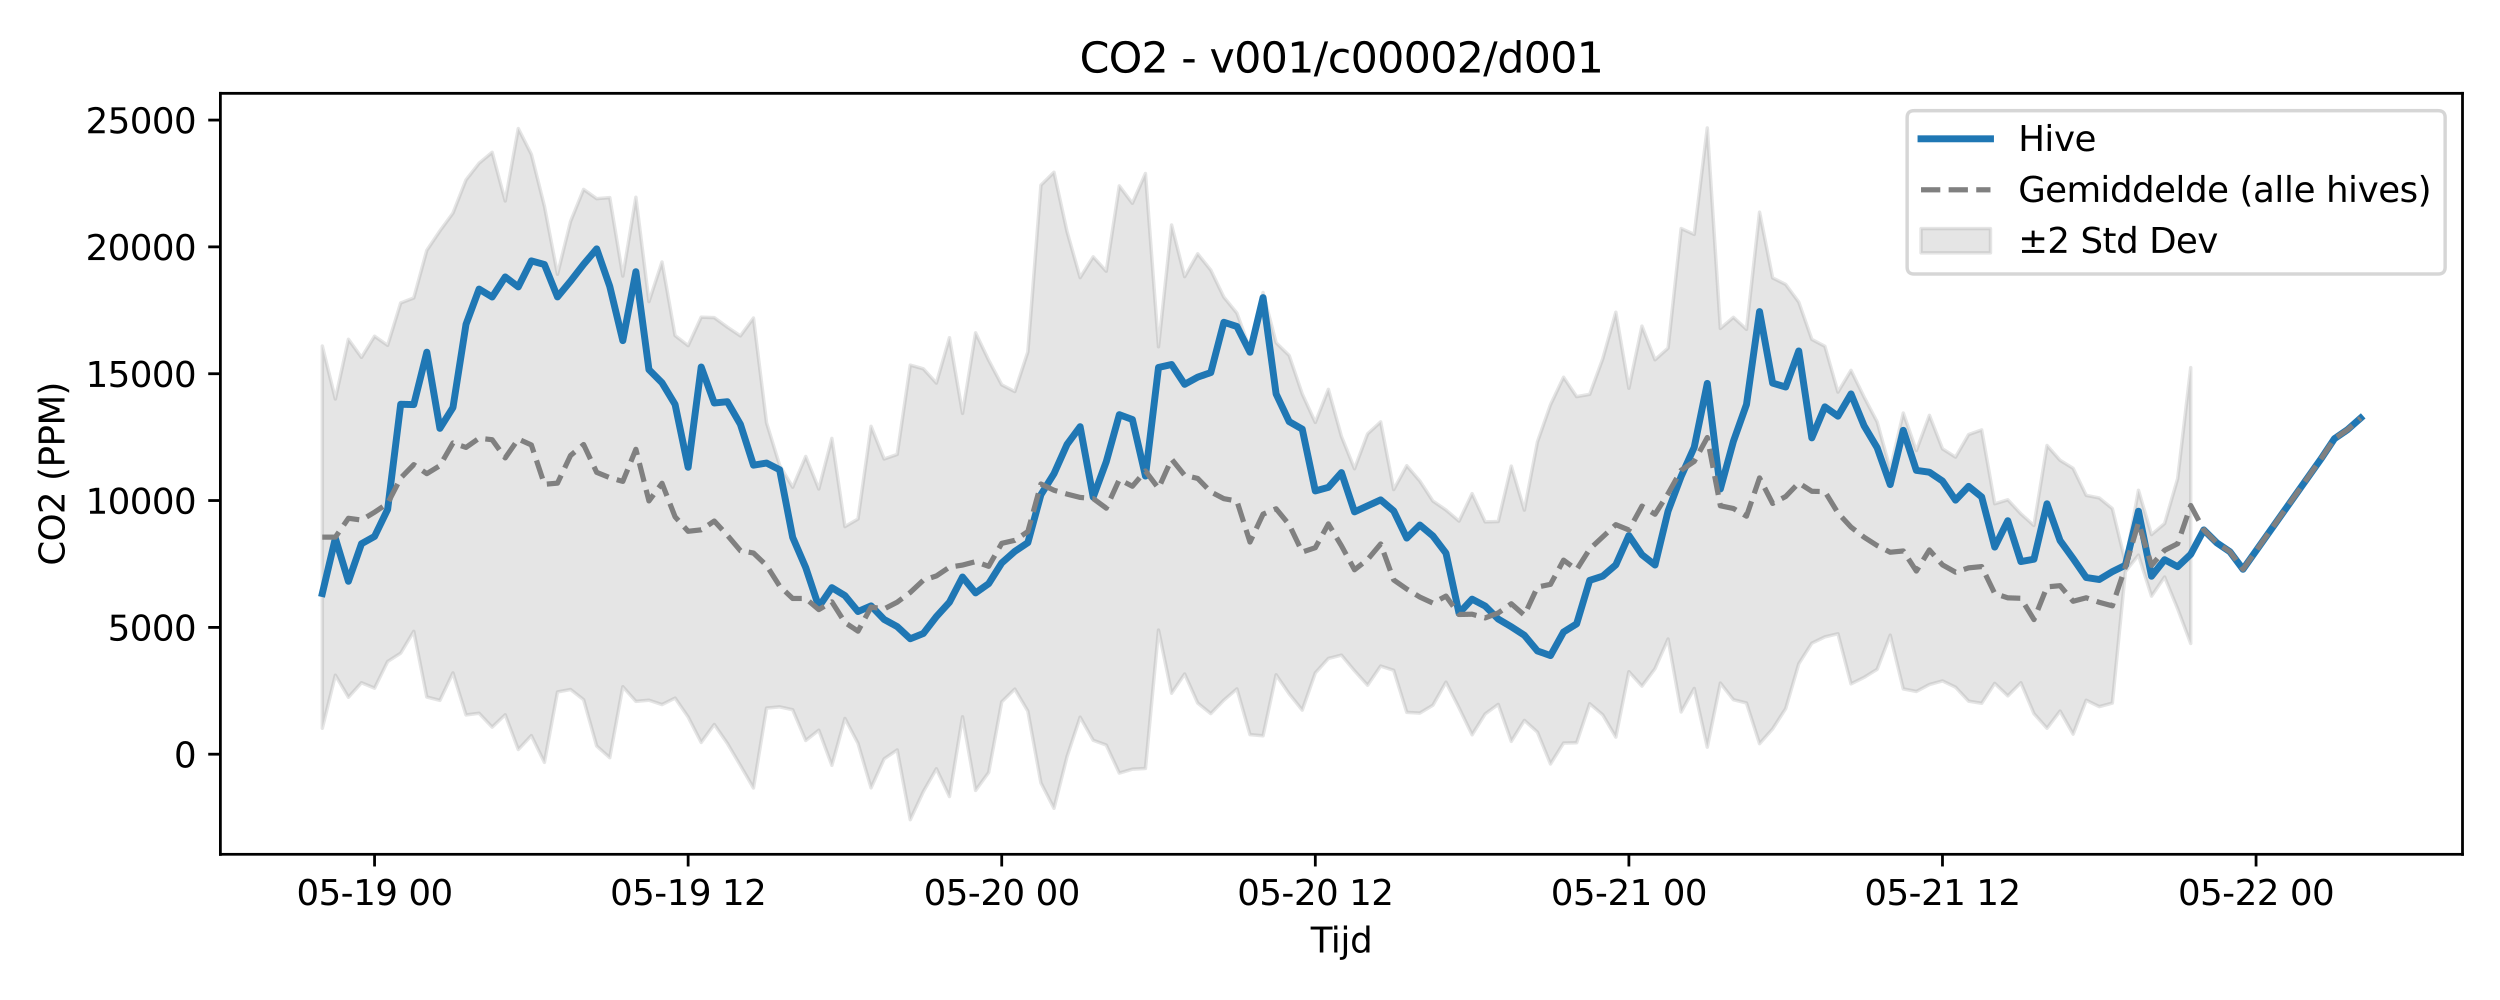 <?xml version="1.0" encoding="utf-8" standalone="no"?>
<!DOCTYPE svg PUBLIC "-//W3C//DTD SVG 1.1//EN"
  "http://www.w3.org/Graphics/SVG/1.1/DTD/svg11.dtd">
<svg xmlns:xlink="http://www.w3.org/1999/xlink" width="720pt" height="288pt" viewBox="0 0 720 288" xmlns="http://www.w3.org/2000/svg" version="1.1">
 <defs>
  <style type="text/css">*{stroke-linejoin: round; stroke-linecap: butt}</style>
 </defs>
 <g id="figure_1">
  <g id="patch_1">
   <path d="M 0 288 
L 720 288 
L 720 0 
L 0 0 
z
" style="fill: #ffffff"/>
  </g>
  <g id="axes_1">
   <g id="patch_2">
    <path d="M 63.47 246.04 
L 709.2 246.04 
L 709.2 26.88 
L 63.47 26.88 
z
" style="fill: #ffffff"/>
   </g>
   <g id="FillBetweenPolyCollection_1">
    <defs>
     <path id="mfbd93edb8c" d="M 92.821 -188.352 
L 92.821 -78.25 
L 96.584 -93.55 
L 100.347 -87.184 
L 104.11 -91.374 
L 107.873 -89.809 
L 111.636 -97.475 
L 115.399 -99.892 
L 119.162 -106.175 
L 122.925 -87.254 
L 126.688 -86.297 
L 130.451 -94.209 
L 134.214 -82.093 
L 137.977 -82.581 
L 141.74 -78.581 
L 145.503 -82.148 
L 149.266 -72.137 
L 153.029 -76.142 
L 156.792 -68.441 
L 160.555 -88.715 
L 164.318 -89.424 
L 168.081 -86.488 
L 171.844 -73.146 
L 175.607 -69.78 
L 179.37 -90.232 
L 183.133 -86 
L 186.896 -86.339 
L 190.659 -85.08 
L 194.422 -86.954 
L 198.185 -81.518 
L 201.948 -74.172 
L 205.711 -79.349 
L 209.474 -73.909 
L 213.237 -67.546 
L 217 -61.051 
L 220.763 -84.072 
L 224.526 -84.425 
L 228.289 -83.593 
L 232.052 -74.73 
L 235.815 -77.698 
L 239.578 -67.581 
L 243.341 -81.087 
L 247.104 -73.909 
L 250.867 -61.094 
L 254.63 -69.449 
L 258.393 -72.015 
L 262.156 -51.922 
L 265.919 -60.007 
L 269.682 -66.601 
L 273.445 -58.593 
L 277.208 -81.572 
L 280.971 -60.356 
L 284.734 -65.531 
L 288.497 -85.868 
L 292.26 -89.541 
L 296.023 -83.178 
L 299.786 -62.541 
L 303.549 -55.208 
L 307.312 -70.129 
L 311.075 -81.447 
L 314.838 -74.806 
L 318.601 -73.417 
L 322.364 -65.348 
L 326.127 -66.472 
L 329.89 -66.68 
L 333.653 -106.562 
L 337.416 -88.341 
L 341.179 -93.891 
L 344.942 -85.511 
L 348.705 -82.473 
L 352.468 -86.34 
L 356.231 -89.598 
L 359.994 -76.428 
L 363.757 -76.089 
L 367.52 -93.656 
L 371.283 -88.179 
L 375.046 -83.486 
L 378.809 -94.196 
L 382.572 -98.364 
L 386.335 -99.318 
L 390.098 -94.811 
L 393.861 -90.655 
L 397.624 -96.177 
L 401.387 -94.948 
L 405.15 -82.833 
L 408.913 -82.635 
L 412.676 -84.902 
L 416.439 -91.534 
L 420.202 -84.144 
L 423.965 -76.373 
L 427.728 -82.382 
L 431.491 -85.145 
L 435.254 -74.478 
L 439.017 -80.532 
L 442.78 -77.148 
L 446.543 -67.971 
L 450.306 -73.996 
L 454.069 -74.087 
L 457.832 -85.327 
L 461.595 -82.117 
L 465.358 -75.716 
L 469.121 -94.561 
L 472.884 -90.396 
L 476.647 -95.426 
L 480.41 -103.976 
L 484.173 -82.947 
L 487.936 -89.729 
L 491.699 -72.811 
L 495.462 -91.271 
L 499.225 -86.48 
L 502.988 -85.539 
L 506.751 -73.82 
L 510.514 -78.064 
L 514.277 -83.926 
L 518.04 -96.824 
L 521.803 -102.758 
L 525.566 -104.578 
L 529.329 -105.465 
L 533.092 -91.041 
L 536.855 -92.908 
L 540.618 -95.242 
L 544.381 -105.082 
L 548.144 -89.593 
L 551.907 -88.852 
L 555.67 -90.853 
L 559.433 -91.895 
L 563.196 -90.087 
L 566.959 -86.063 
L 570.722 -85.452 
L 574.485 -91.189 
L 578.248 -87.582 
L 582.011 -91.37 
L 585.774 -82.476 
L 589.537 -78.259 
L 593.3 -83.213 
L 597.063 -76.554 
L 600.826 -86.334 
L 604.589 -84.487 
L 608.352 -85.501 
L 612.115 -123.43 
L 615.878 -128.125 
L 619.641 -116.312 
L 623.404 -121.818 
L 627.167 -112.67 
L 630.93 -102.674 
L 630.93 -182.142 
L 630.93 -182.142 
L 627.167 -150.167 
L 623.404 -137.227 
L 619.641 -134.049 
L 615.878 -146.805 
L 612.115 -126.068 
L 608.352 -141.528 
L 604.589 -144.585 
L 600.826 -145.337 
L 597.063 -153.119 
L 593.3 -155.438 
L 589.537 -159.706 
L 585.774 -136.651 
L 582.011 -140.023 
L 578.248 -144.064 
L 574.485 -142.917 
L 570.722 -164.194 
L 566.959 -162.847 
L 563.196 -156.348 
L 559.433 -158.743 
L 555.67 -168.38 
L 551.907 -158.223 
L 548.144 -169.051 
L 544.381 -152.83 
L 540.618 -166.508 
L 536.855 -173.663 
L 533.092 -181.344 
L 529.329 -175.07 
L 525.566 -188.27 
L 521.803 -190.257 
L 518.04 -200.997 
L 514.277 -206.087 
L 510.514 -207.968 
L 506.751 -226.905 
L 502.988 -193.142 
L 499.225 -196.616 
L 495.462 -193.403 
L 491.699 -251.158 
L 487.936 -220.485 
L 484.173 -222.19 
L 480.41 -187.751 
L 476.647 -184.381 
L 472.884 -194.09 
L 469.121 -176.171 
L 465.358 -198.084 
L 461.595 -184.673 
L 457.832 -174.437 
L 454.069 -173.773 
L 450.306 -179.361 
L 446.543 -171.44 
L 442.78 -160.708 
L 439.017 -141.087 
L 435.254 -153.766 
L 431.491 -137.804 
L 427.728 -137.699 
L 423.965 -145.844 
L 420.202 -137.918 
L 416.439 -141.122 
L 412.676 -143.702 
L 408.913 -149.465 
L 405.15 -153.881 
L 401.387 -147.001 
L 397.624 -166.499 
L 393.861 -163.046 
L 390.098 -152.999 
L 386.335 -162.313 
L 382.572 -175.866 
L 378.809 -166.333 
L 375.046 -174.541 
L 371.283 -185.61 
L 367.52 -189.29 
L 363.757 -203.765 
L 359.994 -187.356 
L 356.231 -197.812 
L 352.468 -202.427 
L 348.705 -210.209 
L 344.942 -214.903 
L 341.179 -208.321 
L 337.416 -223.208 
L 333.653 -188.123 
L 329.89 -238.031 
L 326.127 -229.453 
L 322.364 -234.466 
L 318.601 -209.884 
L 314.838 -214.028 
L 311.075 -208.036 
L 307.312 -221.268 
L 303.549 -238.397 
L 299.786 -234.667 
L 296.023 -186.665 
L 292.26 -175.232 
L 288.497 -177.168 
L 284.734 -184.267 
L 280.971 -192.148 
L 277.208 -168.948 
L 273.445 -190.741 
L 269.682 -177.665 
L 265.919 -181.794 
L 262.156 -182.842 
L 258.393 -157.124 
L 254.63 -155.814 
L 250.867 -165.223 
L 247.104 -138.535 
L 243.341 -136.335 
L 239.578 -161.749 
L 235.815 -147.17 
L 232.052 -156.538 
L 228.289 -147.678 
L 224.526 -154.018 
L 220.763 -166.227 
L 217 -196.412 
L 213.237 -191.265 
L 209.474 -193.789 
L 205.711 -196.531 
L 201.948 -196.645 
L 198.185 -188.458 
L 194.422 -191.358 
L 190.659 -212.551 
L 186.896 -201.131 
L 183.133 -231.193 
L 179.37 -208.488 
L 175.607 -231.092 
L 171.844 -230.78 
L 168.081 -233.457 
L 164.318 -224.229 
L 160.555 -208.994 
L 156.792 -228.601 
L 153.029 -243.563 
L 149.266 -250.978 
L 145.503 -230.111 
L 141.74 -244.143 
L 137.977 -240.997 
L 134.214 -236.192 
L 130.451 -226.629 
L 126.688 -221.498 
L 122.925 -215.916 
L 119.162 -202.193 
L 115.399 -200.746 
L 111.636 -188.539 
L 107.873 -191.169 
L 104.11 -185.066 
L 100.347 -190.288 
L 96.584 -173.07 
L 92.821 -188.352 
z
" style="stroke: #808080; stroke-opacity: 0.2"/>
    </defs>
    <g clip-path="url(#p1ee8d511c8)">
     <use xlink:href="#mfbd93edb8c" x="0" y="288" style="fill: #808080; fill-opacity: 0.2; stroke: #808080; stroke-opacity: 0.2"/>
    </g>
   </g>
   <g id="matplotlib.axis_1">
    <g id="xtick_1">
     <g id="line2d_1">
      <defs>
       <path id="ma03065753a" d="M 0 0 
L 0 3.5 
" style="stroke: #000000; stroke-width: 0.8"/>
      </defs>
      <g>
       <use xlink:href="#ma03065753a" x="107.873" y="246.04" style="stroke: #000000; stroke-width: 0.8"/>
      </g>
     </g>
     <g id="text_1">
      <!-- 05-19 00 -->
      <g transform="translate(85.393 260.638) scale(0.1 -0.1)">
       <defs>
        <path id="DejaVuSans-30" d="M 2034 4250 
Q 1547 4250 1301 3770 
Q 1056 3291 1056 2328 
Q 1056 1369 1301 889 
Q 1547 409 2034 409 
Q 2525 409 2770 889 
Q 3016 1369 3016 2328 
Q 3016 3291 2770 3770 
Q 2525 4250 2034 4250 
z
M 2034 4750 
Q 2819 4750 3233 4129 
Q 3647 3509 3647 2328 
Q 3647 1150 3233 529 
Q 2819 -91 2034 -91 
Q 1250 -91 836 529 
Q 422 1150 422 2328 
Q 422 3509 836 4129 
Q 1250 4750 2034 4750 
z
" transform="scale(0.016)"/>
        <path id="DejaVuSans-35" d="M 691 4666 
L 3169 4666 
L 3169 4134 
L 1269 4134 
L 1269 2991 
Q 1406 3038 1543 3061 
Q 1681 3084 1819 3084 
Q 2600 3084 3056 2656 
Q 3513 2228 3513 1497 
Q 3513 744 3044 326 
Q 2575 -91 1722 -91 
Q 1428 -91 1123 -41 
Q 819 9 494 109 
L 494 744 
Q 775 591 1075 516 
Q 1375 441 1709 441 
Q 2250 441 2565 725 
Q 2881 1009 2881 1497 
Q 2881 1984 2565 2268 
Q 2250 2553 1709 2553 
Q 1456 2553 1204 2497 
Q 953 2441 691 2322 
L 691 4666 
z
" transform="scale(0.016)"/>
        <path id="DejaVuSans-2d" d="M 313 2009 
L 1997 2009 
L 1997 1497 
L 313 1497 
L 313 2009 
z
" transform="scale(0.016)"/>
        <path id="DejaVuSans-31" d="M 794 531 
L 1825 531 
L 1825 4091 
L 703 3866 
L 703 4441 
L 1819 4666 
L 2450 4666 
L 2450 531 
L 3481 531 
L 3481 0 
L 794 0 
L 794 531 
z
" transform="scale(0.016)"/>
        <path id="DejaVuSans-39" d="M 703 97 
L 703 672 
Q 941 559 1184 500 
Q 1428 441 1663 441 
Q 2288 441 2617 861 
Q 2947 1281 2994 2138 
Q 2813 1869 2534 1725 
Q 2256 1581 1919 1581 
Q 1219 1581 811 2004 
Q 403 2428 403 3163 
Q 403 3881 828 4315 
Q 1253 4750 1959 4750 
Q 2769 4750 3195 4129 
Q 3622 3509 3622 2328 
Q 3622 1225 3098 567 
Q 2575 -91 1691 -91 
Q 1453 -91 1209 -44 
Q 966 3 703 97 
z
M 1959 2075 
Q 2384 2075 2632 2365 
Q 2881 2656 2881 3163 
Q 2881 3666 2632 3958 
Q 2384 4250 1959 4250 
Q 1534 4250 1286 3958 
Q 1038 3666 1038 3163 
Q 1038 2656 1286 2365 
Q 1534 2075 1959 2075 
z
" transform="scale(0.016)"/>
        <path id="DejaVuSans-20" transform="scale(0.016)"/>
       </defs>
       <use xlink:href="#DejaVuSans-30"/>
       <use xlink:href="#DejaVuSans-35" transform="translate(63.623 0)"/>
       <use xlink:href="#DejaVuSans-2d" transform="translate(127.246 0)"/>
       <use xlink:href="#DejaVuSans-31" transform="translate(163.33 0)"/>
       <use xlink:href="#DejaVuSans-39" transform="translate(226.953 0)"/>
       <use xlink:href="#DejaVuSans-20" transform="translate(290.576 0)"/>
       <use xlink:href="#DejaVuSans-30" transform="translate(322.363 0)"/>
       <use xlink:href="#DejaVuSans-30" transform="translate(385.986 0)"/>
      </g>
     </g>
    </g>
    <g id="xtick_2">
     <g id="line2d_2">
      <g>
       <use xlink:href="#ma03065753a" x="198.185" y="246.04" style="stroke: #000000; stroke-width: 0.8"/>
      </g>
     </g>
     <g id="text_2">
      <!-- 05-19 12 -->
      <g transform="translate(175.705 260.638) scale(0.1 -0.1)">
       <defs>
        <path id="DejaVuSans-32" d="M 1228 531 
L 3431 531 
L 3431 0 
L 469 0 
L 469 531 
Q 828 903 1448 1529 
Q 2069 2156 2228 2338 
Q 2531 2678 2651 2914 
Q 2772 3150 2772 3378 
Q 2772 3750 2511 3984 
Q 2250 4219 1831 4219 
Q 1534 4219 1204 4116 
Q 875 4013 500 3803 
L 500 4441 
Q 881 4594 1212 4672 
Q 1544 4750 1819 4750 
Q 2544 4750 2975 4387 
Q 3406 4025 3406 3419 
Q 3406 3131 3298 2873 
Q 3191 2616 2906 2266 
Q 2828 2175 2409 1742 
Q 1991 1309 1228 531 
z
" transform="scale(0.016)"/>
       </defs>
       <use xlink:href="#DejaVuSans-30"/>
       <use xlink:href="#DejaVuSans-35" transform="translate(63.623 0)"/>
       <use xlink:href="#DejaVuSans-2d" transform="translate(127.246 0)"/>
       <use xlink:href="#DejaVuSans-31" transform="translate(163.33 0)"/>
       <use xlink:href="#DejaVuSans-39" transform="translate(226.953 0)"/>
       <use xlink:href="#DejaVuSans-20" transform="translate(290.576 0)"/>
       <use xlink:href="#DejaVuSans-31" transform="translate(322.363 0)"/>
       <use xlink:href="#DejaVuSans-32" transform="translate(385.986 0)"/>
      </g>
     </g>
    </g>
    <g id="xtick_3">
     <g id="line2d_3">
      <g>
       <use xlink:href="#ma03065753a" x="288.497" y="246.04" style="stroke: #000000; stroke-width: 0.8"/>
      </g>
     </g>
     <g id="text_3">
      <!-- 05-20 00 -->
      <g transform="translate(266.017 260.638) scale(0.1 -0.1)">
       <use xlink:href="#DejaVuSans-30"/>
       <use xlink:href="#DejaVuSans-35" transform="translate(63.623 0)"/>
       <use xlink:href="#DejaVuSans-2d" transform="translate(127.246 0)"/>
       <use xlink:href="#DejaVuSans-32" transform="translate(163.33 0)"/>
       <use xlink:href="#DejaVuSans-30" transform="translate(226.953 0)"/>
       <use xlink:href="#DejaVuSans-20" transform="translate(290.576 0)"/>
       <use xlink:href="#DejaVuSans-30" transform="translate(322.363 0)"/>
       <use xlink:href="#DejaVuSans-30" transform="translate(385.986 0)"/>
      </g>
     </g>
    </g>
    <g id="xtick_4">
     <g id="line2d_4">
      <g>
       <use xlink:href="#ma03065753a" x="378.809" y="246.04" style="stroke: #000000; stroke-width: 0.8"/>
      </g>
     </g>
     <g id="text_4">
      <!-- 05-20 12 -->
      <g transform="translate(356.329 260.638) scale(0.1 -0.1)">
       <use xlink:href="#DejaVuSans-30"/>
       <use xlink:href="#DejaVuSans-35" transform="translate(63.623 0)"/>
       <use xlink:href="#DejaVuSans-2d" transform="translate(127.246 0)"/>
       <use xlink:href="#DejaVuSans-32" transform="translate(163.33 0)"/>
       <use xlink:href="#DejaVuSans-30" transform="translate(226.953 0)"/>
       <use xlink:href="#DejaVuSans-20" transform="translate(290.576 0)"/>
       <use xlink:href="#DejaVuSans-31" transform="translate(322.363 0)"/>
       <use xlink:href="#DejaVuSans-32" transform="translate(385.986 0)"/>
      </g>
     </g>
    </g>
    <g id="xtick_5">
     <g id="line2d_5">
      <g>
       <use xlink:href="#ma03065753a" x="469.121" y="246.04" style="stroke: #000000; stroke-width: 0.8"/>
      </g>
     </g>
     <g id="text_5">
      <!-- 05-21 00 -->
      <g transform="translate(446.64 260.638) scale(0.1 -0.1)">
       <use xlink:href="#DejaVuSans-30"/>
       <use xlink:href="#DejaVuSans-35" transform="translate(63.623 0)"/>
       <use xlink:href="#DejaVuSans-2d" transform="translate(127.246 0)"/>
       <use xlink:href="#DejaVuSans-32" transform="translate(163.33 0)"/>
       <use xlink:href="#DejaVuSans-31" transform="translate(226.953 0)"/>
       <use xlink:href="#DejaVuSans-20" transform="translate(290.576 0)"/>
       <use xlink:href="#DejaVuSans-30" transform="translate(322.363 0)"/>
       <use xlink:href="#DejaVuSans-30" transform="translate(385.986 0)"/>
      </g>
     </g>
    </g>
    <g id="xtick_6">
     <g id="line2d_6">
      <g>
       <use xlink:href="#ma03065753a" x="559.433" y="246.04" style="stroke: #000000; stroke-width: 0.8"/>
      </g>
     </g>
     <g id="text_6">
      <!-- 05-21 12 -->
      <g transform="translate(536.952 260.638) scale(0.1 -0.1)">
       <use xlink:href="#DejaVuSans-30"/>
       <use xlink:href="#DejaVuSans-35" transform="translate(63.623 0)"/>
       <use xlink:href="#DejaVuSans-2d" transform="translate(127.246 0)"/>
       <use xlink:href="#DejaVuSans-32" transform="translate(163.33 0)"/>
       <use xlink:href="#DejaVuSans-31" transform="translate(226.953 0)"/>
       <use xlink:href="#DejaVuSans-20" transform="translate(290.576 0)"/>
       <use xlink:href="#DejaVuSans-31" transform="translate(322.363 0)"/>
       <use xlink:href="#DejaVuSans-32" transform="translate(385.986 0)"/>
      </g>
     </g>
    </g>
    <g id="xtick_7">
     <g id="line2d_7">
      <g>
       <use xlink:href="#ma03065753a" x="649.745" y="246.04" style="stroke: #000000; stroke-width: 0.8"/>
      </g>
     </g>
     <g id="text_7">
      <!-- 05-22 00 -->
      <g transform="translate(627.264 260.638) scale(0.1 -0.1)">
       <use xlink:href="#DejaVuSans-30"/>
       <use xlink:href="#DejaVuSans-35" transform="translate(63.623 0)"/>
       <use xlink:href="#DejaVuSans-2d" transform="translate(127.246 0)"/>
       <use xlink:href="#DejaVuSans-32" transform="translate(163.33 0)"/>
       <use xlink:href="#DejaVuSans-32" transform="translate(226.953 0)"/>
       <use xlink:href="#DejaVuSans-20" transform="translate(290.576 0)"/>
       <use xlink:href="#DejaVuSans-30" transform="translate(322.363 0)"/>
       <use xlink:href="#DejaVuSans-30" transform="translate(385.986 0)"/>
      </g>
     </g>
    </g>
    <g id="text_8">
     <!-- Tijd -->
     <g transform="translate(377.485 274.317) scale(0.1 -0.1)">
      <defs>
       <path id="DejaVuSans-54" d="M -19 4666 
L 3928 4666 
L 3928 4134 
L 2272 4134 
L 2272 0 
L 1638 0 
L 1638 4134 
L -19 4134 
L -19 4666 
z
" transform="scale(0.016)"/>
       <path id="DejaVuSans-69" d="M 603 3500 
L 1178 3500 
L 1178 0 
L 603 0 
L 603 3500 
z
M 603 4863 
L 1178 4863 
L 1178 4134 
L 603 4134 
L 603 4863 
z
" transform="scale(0.016)"/>
       <path id="DejaVuSans-6a" d="M 603 3500 
L 1178 3500 
L 1178 -63 
Q 1178 -731 923 -1031 
Q 669 -1331 103 -1331 
L -116 -1331 
L -116 -844 
L 38 -844 
Q 366 -844 484 -692 
Q 603 -541 603 -63 
L 603 3500 
z
M 603 4863 
L 1178 4863 
L 1178 4134 
L 603 4134 
L 603 4863 
z
" transform="scale(0.016)"/>
       <path id="DejaVuSans-64" d="M 2906 2969 
L 2906 4863 
L 3481 4863 
L 3481 0 
L 2906 0 
L 2906 525 
Q 2725 213 2448 61 
Q 2172 -91 1784 -91 
Q 1150 -91 751 415 
Q 353 922 353 1747 
Q 353 2572 751 3078 
Q 1150 3584 1784 3584 
Q 2172 3584 2448 3432 
Q 2725 3281 2906 2969 
z
M 947 1747 
Q 947 1113 1208 752 
Q 1469 391 1925 391 
Q 2381 391 2643 752 
Q 2906 1113 2906 1747 
Q 2906 2381 2643 2742 
Q 2381 3103 1925 3103 
Q 1469 3103 1208 2742 
Q 947 2381 947 1747 
z
" transform="scale(0.016)"/>
      </defs>
      <use xlink:href="#DejaVuSans-54"/>
      <use xlink:href="#DejaVuSans-69" transform="translate(57.959 0)"/>
      <use xlink:href="#DejaVuSans-6a" transform="translate(85.742 0)"/>
      <use xlink:href="#DejaVuSans-64" transform="translate(113.525 0)"/>
     </g>
    </g>
   </g>
   <g id="matplotlib.axis_2">
    <g id="ytick_1">
     <g id="line2d_8">
      <defs>
       <path id="mce8e418258" d="M 0 0 
L -3.5 0 
" style="stroke: #000000; stroke-width: 0.8"/>
      </defs>
      <g>
       <use xlink:href="#mce8e418258" x="63.47" y="217.214" style="stroke: #000000; stroke-width: 0.8"/>
      </g>
     </g>
     <g id="text_9">
      <!-- 0 -->
      <g transform="translate(50.108 221.013) scale(0.1 -0.1)">
       <use xlink:href="#DejaVuSans-30"/>
      </g>
     </g>
    </g>
    <g id="ytick_2">
     <g id="line2d_9">
      <g>
       <use xlink:href="#mce8e418258" x="63.47" y="180.685" style="stroke: #000000; stroke-width: 0.8"/>
      </g>
     </g>
     <g id="text_10">
      <!-- 5000 -->
      <g transform="translate(31.02 184.485) scale(0.1 -0.1)">
       <use xlink:href="#DejaVuSans-35"/>
       <use xlink:href="#DejaVuSans-30" transform="translate(63.623 0)"/>
       <use xlink:href="#DejaVuSans-30" transform="translate(127.246 0)"/>
       <use xlink:href="#DejaVuSans-30" transform="translate(190.869 0)"/>
      </g>
     </g>
    </g>
    <g id="ytick_3">
     <g id="line2d_10">
      <g>
       <use xlink:href="#mce8e418258" x="63.47" y="144.157" style="stroke: #000000; stroke-width: 0.8"/>
      </g>
     </g>
     <g id="text_11">
      <!-- 10000 -->
      <g transform="translate(24.657 147.956) scale(0.1 -0.1)">
       <use xlink:href="#DejaVuSans-31"/>
       <use xlink:href="#DejaVuSans-30" transform="translate(63.623 0)"/>
       <use xlink:href="#DejaVuSans-30" transform="translate(127.246 0)"/>
       <use xlink:href="#DejaVuSans-30" transform="translate(190.869 0)"/>
       <use xlink:href="#DejaVuSans-30" transform="translate(254.492 0)"/>
      </g>
     </g>
    </g>
    <g id="ytick_4">
     <g id="line2d_11">
      <g>
       <use xlink:href="#mce8e418258" x="63.47" y="107.629" style="stroke: #000000; stroke-width: 0.8"/>
      </g>
     </g>
     <g id="text_12">
      <!-- 15000 -->
      <g transform="translate(24.657 111.428) scale(0.1 -0.1)">
       <use xlink:href="#DejaVuSans-31"/>
       <use xlink:href="#DejaVuSans-35" transform="translate(63.623 0)"/>
       <use xlink:href="#DejaVuSans-30" transform="translate(127.246 0)"/>
       <use xlink:href="#DejaVuSans-30" transform="translate(190.869 0)"/>
       <use xlink:href="#DejaVuSans-30" transform="translate(254.492 0)"/>
      </g>
     </g>
    </g>
    <g id="ytick_5">
     <g id="line2d_12">
      <g>
       <use xlink:href="#mce8e418258" x="63.47" y="71.101" style="stroke: #000000; stroke-width: 0.8"/>
      </g>
     </g>
     <g id="text_13">
      <!-- 20000 -->
      <g transform="translate(24.657 74.9) scale(0.1 -0.1)">
       <use xlink:href="#DejaVuSans-32"/>
       <use xlink:href="#DejaVuSans-30" transform="translate(63.623 0)"/>
       <use xlink:href="#DejaVuSans-30" transform="translate(127.246 0)"/>
       <use xlink:href="#DejaVuSans-30" transform="translate(190.869 0)"/>
       <use xlink:href="#DejaVuSans-30" transform="translate(254.492 0)"/>
      </g>
     </g>
    </g>
    <g id="ytick_6">
     <g id="line2d_13">
      <g>
       <use xlink:href="#mce8e418258" x="63.47" y="34.573" style="stroke: #000000; stroke-width: 0.8"/>
      </g>
     </g>
     <g id="text_14">
      <!-- 25000 -->
      <g transform="translate(24.657 38.372) scale(0.1 -0.1)">
       <use xlink:href="#DejaVuSans-32"/>
       <use xlink:href="#DejaVuSans-35" transform="translate(63.623 0)"/>
       <use xlink:href="#DejaVuSans-30" transform="translate(127.246 0)"/>
       <use xlink:href="#DejaVuSans-30" transform="translate(190.869 0)"/>
       <use xlink:href="#DejaVuSans-30" transform="translate(254.492 0)"/>
      </g>
     </g>
    </g>
    <g id="text_15">
     <!-- CO2 (PPM) -->
     <g transform="translate(18.578 162.903) rotate(-90) scale(0.1 -0.1)">
      <defs>
       <path id="DejaVuSans-43" d="M 4122 4306 
L 4122 3641 
Q 3803 3938 3442 4084 
Q 3081 4231 2675 4231 
Q 1875 4231 1450 3742 
Q 1025 3253 1025 2328 
Q 1025 1406 1450 917 
Q 1875 428 2675 428 
Q 3081 428 3442 575 
Q 3803 722 4122 1019 
L 4122 359 
Q 3791 134 3420 21 
Q 3050 -91 2638 -91 
Q 1578 -91 968 557 
Q 359 1206 359 2328 
Q 359 3453 968 4101 
Q 1578 4750 2638 4750 
Q 3056 4750 3426 4639 
Q 3797 4528 4122 4306 
z
" transform="scale(0.016)"/>
       <path id="DejaVuSans-4f" d="M 2522 4238 
Q 1834 4238 1429 3725 
Q 1025 3213 1025 2328 
Q 1025 1447 1429 934 
Q 1834 422 2522 422 
Q 3209 422 3611 934 
Q 4013 1447 4013 2328 
Q 4013 3213 3611 3725 
Q 3209 4238 2522 4238 
z
M 2522 4750 
Q 3503 4750 4090 4092 
Q 4678 3434 4678 2328 
Q 4678 1225 4090 567 
Q 3503 -91 2522 -91 
Q 1538 -91 948 565 
Q 359 1222 359 2328 
Q 359 3434 948 4092 
Q 1538 4750 2522 4750 
z
" transform="scale(0.016)"/>
       <path id="DejaVuSans-28" d="M 1984 4856 
Q 1566 4138 1362 3434 
Q 1159 2731 1159 2009 
Q 1159 1288 1364 580 
Q 1569 -128 1984 -844 
L 1484 -844 
Q 1016 -109 783 600 
Q 550 1309 550 2009 
Q 550 2706 781 3412 
Q 1013 4119 1484 4856 
L 1984 4856 
z
" transform="scale(0.016)"/>
       <path id="DejaVuSans-50" d="M 1259 4147 
L 1259 2394 
L 2053 2394 
Q 2494 2394 2734 2622 
Q 2975 2850 2975 3272 
Q 2975 3691 2734 3919 
Q 2494 4147 2053 4147 
L 1259 4147 
z
M 628 4666 
L 2053 4666 
Q 2838 4666 3239 4311 
Q 3641 3956 3641 3272 
Q 3641 2581 3239 2228 
Q 2838 1875 2053 1875 
L 1259 1875 
L 1259 0 
L 628 0 
L 628 4666 
z
" transform="scale(0.016)"/>
       <path id="DejaVuSans-4d" d="M 628 4666 
L 1569 4666 
L 2759 1491 
L 3956 4666 
L 4897 4666 
L 4897 0 
L 4281 0 
L 4281 4097 
L 3078 897 
L 2444 897 
L 1241 4097 
L 1241 0 
L 628 0 
L 628 4666 
z
" transform="scale(0.016)"/>
       <path id="DejaVuSans-29" d="M 513 4856 
L 1013 4856 
Q 1481 4119 1714 3412 
Q 1947 2706 1947 2009 
Q 1947 1309 1714 600 
Q 1481 -109 1013 -844 
L 513 -844 
Q 928 -128 1133 580 
Q 1338 1288 1338 2009 
Q 1338 2731 1133 3434 
Q 928 4138 513 4856 
z
" transform="scale(0.016)"/>
      </defs>
      <use xlink:href="#DejaVuSans-43"/>
      <use xlink:href="#DejaVuSans-4f" transform="translate(69.824 0)"/>
      <use xlink:href="#DejaVuSans-32" transform="translate(148.535 0)"/>
      <use xlink:href="#DejaVuSans-20" transform="translate(212.158 0)"/>
      <use xlink:href="#DejaVuSans-28" transform="translate(243.945 0)"/>
      <use xlink:href="#DejaVuSans-50" transform="translate(282.959 0)"/>
      <use xlink:href="#DejaVuSans-50" transform="translate(343.262 0)"/>
      <use xlink:href="#DejaVuSans-4d" transform="translate(403.564 0)"/>
      <use xlink:href="#DejaVuSans-29" transform="translate(489.844 0)"/>
     </g>
    </g>
   </g>
   <g id="line2d_14">
    <path d="M 92.821 170.932 
L 96.584 155.016 
L 100.347 167.409 
L 104.11 156.596 
L 107.873 154.492 
L 111.636 146.714 
L 115.399 116.43 
L 119.162 116.522 
L 122.925 101.436 
L 126.688 123.363 
L 130.451 117.367 
L 134.214 93.398 
L 137.977 83.257 
L 141.74 85.54 
L 145.503 79.758 
L 149.266 82.629 
L 153.029 75.133 
L 156.792 76.178 
L 160.555 85.515 
L 164.318 80.967 
L 168.081 76.12 
L 171.844 71.678 
L 175.607 82.468 
L 179.37 98.102 
L 183.133 78.253 
L 186.896 106.453 
L 190.659 110.24 
L 194.422 116.48 
L 198.185 134.572 
L 201.948 105.703 
L 205.711 116.063 
L 209.474 115.692 
L 213.237 122.209 
L 217 133.971 
L 220.763 133.355 
L 224.526 135.285 
L 228.289 154.754 
L 232.052 163.47 
L 235.815 174.758 
L 239.578 169.245 
L 243.341 171.535 
L 247.104 176.119 
L 250.867 174.498 
L 254.63 178.406 
L 258.393 180.464 
L 262.156 183.963 
L 265.919 182.446 
L 269.682 177.571 
L 273.445 173.436 
L 277.208 166.184 
L 280.971 170.755 
L 284.734 168.1 
L 288.497 162.134 
L 292.26 158.803 
L 296.023 156.282 
L 299.786 142.472 
L 303.549 136.423 
L 307.312 127.983 
L 311.075 122.888 
L 314.838 143.164 
L 318.601 132.984 
L 322.364 119.425 
L 326.127 120.821 
L 329.89 137.1 
L 333.653 105.825 
L 337.416 104.979 
L 341.179 110.686 
L 344.942 108.615 
L 348.705 107.3 
L 352.468 92.818 
L 356.231 94.026 
L 359.994 101.441 
L 363.757 85.719 
L 367.52 113.449 
L 371.283 121.422 
L 375.046 123.587 
L 378.809 141.391 
L 382.572 140.355 
L 386.335 136.109 
L 390.098 147.418 
L 397.624 143.964 
L 401.387 147.148 
L 405.15 154.965 
L 408.913 151.207 
L 412.676 154.353 
L 416.439 159.309 
L 420.202 176.602 
L 423.965 172.559 
L 427.728 174.544 
L 431.491 178.289 
L 435.254 180.517 
L 439.017 182.955 
L 442.78 187.48 
L 446.543 188.807 
L 450.306 182.013 
L 454.069 179.665 
L 457.832 167.148 
L 461.595 165.926 
L 465.358 162.679 
L 469.121 154.229 
L 472.884 159.76 
L 476.647 162.726 
L 480.41 147.182 
L 484.173 137.197 
L 487.936 128.815 
L 491.699 110.423 
L 495.462 140.831 
L 499.225 127.088 
L 502.988 116.498 
L 506.751 89.737 
L 510.514 110.335 
L 514.277 111.462 
L 518.04 101.081 
L 521.803 126.105 
L 525.566 117.173 
L 529.329 119.859 
L 533.092 113.452 
L 536.855 122.627 
L 540.618 128.947 
L 544.381 139.555 
L 548.144 123.935 
L 551.907 135.466 
L 555.67 135.992 
L 559.433 138.537 
L 563.196 144.04 
L 566.959 140.076 
L 570.722 143.125 
L 574.485 157.561 
L 578.248 149.97 
L 582.011 161.731 
L 585.774 161.055 
L 589.537 145.097 
L 593.3 155.676 
L 597.063 160.882 
L 600.826 166.323 
L 604.589 166.9 
L 608.352 164.64 
L 612.115 162.784 
L 615.878 147.233 
L 619.641 165.955 
L 623.404 161.201 
L 627.167 163.21 
L 630.93 159.64 
L 634.693 152.629 
L 638.456 156.345 
L 642.219 158.9 
L 645.982 163.945 
L 668.56 131.997 
L 672.323 126.339 
L 676.086 123.753 
L 679.849 120.431 
L 679.849 120.431 
" clip-path="url(#p1ee8d511c8)" style="fill: none; stroke: #1f77b4; stroke-width: 2; stroke-linecap: square"/>
   </g>
   <g id="line2d_15">
    <path d="M 92.821 154.699 
L 96.584 154.69 
L 100.347 149.264 
L 104.11 149.78 
L 107.873 147.511 
L 111.636 144.993 
L 115.399 137.681 
L 119.162 133.816 
L 122.925 136.415 
L 126.688 134.103 
L 130.451 127.581 
L 134.214 128.858 
L 137.977 126.211 
L 141.74 126.638 
L 145.503 131.871 
L 149.266 126.443 
L 153.029 128.148 
L 156.792 139.479 
L 160.555 139.146 
L 164.318 131.173 
L 168.081 128.027 
L 171.844 136.037 
L 175.607 137.564 
L 179.37 138.64 
L 183.133 129.403 
L 186.896 144.265 
L 190.659 139.185 
L 194.422 148.844 
L 198.185 153.012 
L 201.948 152.592 
L 205.711 150.06 
L 209.474 154.151 
L 213.237 158.594 
L 217 159.269 
L 220.763 162.85 
L 224.526 168.779 
L 228.289 172.364 
L 232.052 172.366 
L 235.815 175.566 
L 239.578 173.335 
L 243.341 179.289 
L 247.104 181.778 
L 250.867 174.842 
L 254.63 175.369 
L 258.393 173.43 
L 262.156 170.618 
L 265.919 167.099 
L 269.682 165.867 
L 273.445 163.333 
L 277.208 162.74 
L 280.971 161.748 
L 284.734 163.101 
L 288.497 156.482 
L 292.26 155.613 
L 296.023 153.078 
L 299.786 139.396 
L 303.549 141.197 
L 307.312 142.301 
L 311.075 143.259 
L 314.838 143.583 
L 318.601 146.35 
L 322.364 138.093 
L 326.127 140.038 
L 329.89 135.645 
L 333.653 140.657 
L 337.416 132.225 
L 341.179 136.894 
L 344.942 137.793 
L 348.705 141.659 
L 352.468 143.617 
L 356.231 144.295 
L 359.994 156.108 
L 363.757 148.073 
L 367.52 146.527 
L 371.283 151.106 
L 375.046 158.986 
L 378.809 157.736 
L 382.572 150.885 
L 386.335 157.184 
L 390.098 164.095 
L 393.861 161.15 
L 397.624 156.662 
L 401.387 167.026 
L 405.15 169.643 
L 408.913 171.95 
L 412.676 173.698 
L 416.439 171.672 
L 420.202 176.969 
L 423.965 176.892 
L 427.728 177.959 
L 431.491 176.525 
L 435.254 173.878 
L 439.017 177.191 
L 442.78 169.072 
L 446.543 168.294 
L 450.306 161.321 
L 454.069 164.07 
L 457.832 158.118 
L 465.358 151.1 
L 469.121 152.634 
L 472.884 145.757 
L 476.647 148.097 
L 480.41 142.136 
L 484.173 135.431 
L 487.936 132.893 
L 491.699 126.015 
L 495.462 145.663 
L 499.225 146.452 
L 502.988 148.66 
L 506.751 137.637 
L 510.514 144.984 
L 514.277 142.993 
L 518.04 139.089 
L 521.803 141.492 
L 525.566 141.576 
L 529.329 147.733 
L 533.092 151.808 
L 536.855 154.714 
L 540.618 157.125 
L 544.381 159.044 
L 548.144 158.678 
L 551.907 164.463 
L 555.67 158.383 
L 559.433 162.681 
L 563.196 164.783 
L 566.959 163.545 
L 570.722 163.177 
L 574.485 170.947 
L 578.248 172.177 
L 582.011 172.304 
L 585.774 178.437 
L 589.537 169.018 
L 593.3 168.675 
L 597.063 173.163 
L 600.826 172.164 
L 604.589 173.464 
L 608.352 174.485 
L 612.115 163.251 
L 615.878 150.535 
L 619.641 162.819 
L 623.404 158.478 
L 627.167 156.582 
L 630.93 145.592 
L 634.693 152.629 
L 638.456 156.345 
L 642.219 158.9 
L 645.982 163.945 
L 668.56 131.997 
L 672.323 126.339 
L 676.086 123.753 
L 679.849 120.431 
L 679.849 120.431 
" clip-path="url(#p1ee8d511c8)" style="fill: none; stroke-dasharray: 5.55,2.4; stroke-dashoffset: 0; stroke: #808080; stroke-width: 1.5"/>
   </g>
   <g id="patch_3">
    <path d="M 63.47 246.04 
L 63.47 26.88 
" style="fill: none; stroke: #000000; stroke-width: 0.8; stroke-linejoin: miter; stroke-linecap: square"/>
   </g>
   <g id="patch_4">
    <path d="M 709.2 246.04 
L 709.2 26.88 
" style="fill: none; stroke: #000000; stroke-width: 0.8; stroke-linejoin: miter; stroke-linecap: square"/>
   </g>
   <g id="patch_5">
    <path d="M 63.47 246.04 
L 709.2 246.04 
" style="fill: none; stroke: #000000; stroke-width: 0.8; stroke-linejoin: miter; stroke-linecap: square"/>
   </g>
   <g id="patch_6">
    <path d="M 63.47 26.88 
L 709.2 26.88 
" style="fill: none; stroke: #000000; stroke-width: 0.8; stroke-linejoin: miter; stroke-linecap: square"/>
   </g>
   <g id="text_16">
    <!-- CO2 - v001/c00002/d001 -->
    <g transform="translate(310.932 20.88) scale(0.12 -0.12)">
     <defs>
      <path id="DejaVuSans-76" d="M 191 3500 
L 800 3500 
L 1894 563 
L 2988 3500 
L 3597 3500 
L 2284 0 
L 1503 0 
L 191 3500 
z
" transform="scale(0.016)"/>
      <path id="DejaVuSans-2f" d="M 1625 4666 
L 2156 4666 
L 531 -594 
L 0 -594 
L 1625 4666 
z
" transform="scale(0.016)"/>
      <path id="DejaVuSans-63" d="M 3122 3366 
L 3122 2828 
Q 2878 2963 2633 3030 
Q 2388 3097 2138 3097 
Q 1578 3097 1268 2742 
Q 959 2388 959 1747 
Q 959 1106 1268 751 
Q 1578 397 2138 397 
Q 2388 397 2633 464 
Q 2878 531 3122 666 
L 3122 134 
Q 2881 22 2623 -34 
Q 2366 -91 2075 -91 
Q 1284 -91 818 406 
Q 353 903 353 1747 
Q 353 2603 823 3093 
Q 1294 3584 2113 3584 
Q 2378 3584 2631 3529 
Q 2884 3475 3122 3366 
z
" transform="scale(0.016)"/>
     </defs>
     <use xlink:href="#DejaVuSans-43"/>
     <use xlink:href="#DejaVuSans-4f" transform="translate(69.824 0)"/>
     <use xlink:href="#DejaVuSans-32" transform="translate(148.535 0)"/>
     <use xlink:href="#DejaVuSans-20" transform="translate(212.158 0)"/>
     <use xlink:href="#DejaVuSans-2d" transform="translate(243.945 0)"/>
     <use xlink:href="#DejaVuSans-20" transform="translate(280.029 0)"/>
     <use xlink:href="#DejaVuSans-76" transform="translate(311.816 0)"/>
     <use xlink:href="#DejaVuSans-30" transform="translate(370.996 0)"/>
     <use xlink:href="#DejaVuSans-30" transform="translate(434.619 0)"/>
     <use xlink:href="#DejaVuSans-31" transform="translate(498.242 0)"/>
     <use xlink:href="#DejaVuSans-2f" transform="translate(561.865 0)"/>
     <use xlink:href="#DejaVuSans-63" transform="translate(595.557 0)"/>
     <use xlink:href="#DejaVuSans-30" transform="translate(650.537 0)"/>
     <use xlink:href="#DejaVuSans-30" transform="translate(714.16 0)"/>
     <use xlink:href="#DejaVuSans-30" transform="translate(777.783 0)"/>
     <use xlink:href="#DejaVuSans-30" transform="translate(841.406 0)"/>
     <use xlink:href="#DejaVuSans-32" transform="translate(905.029 0)"/>
     <use xlink:href="#DejaVuSans-2f" transform="translate(968.652 0)"/>
     <use xlink:href="#DejaVuSans-64" transform="translate(1002.344 0)"/>
     <use xlink:href="#DejaVuSans-30" transform="translate(1065.82 0)"/>
     <use xlink:href="#DejaVuSans-30" transform="translate(1129.443 0)"/>
     <use xlink:href="#DejaVuSans-31" transform="translate(1193.066 0)"/>
    </g>
   </g>
   <g id="legend_1">
    <g id="patch_7">
     <path d="M 551.256 78.914 
L 702.2 78.914 
Q 704.2 78.914 704.2 76.914 
L 704.2 33.88 
Q 704.2 31.88 702.2 31.88 
L 551.256 31.88 
Q 549.256 31.88 549.256 33.88 
L 549.256 76.914 
Q 549.256 78.914 551.256 78.914 
z
" style="fill: #ffffff; opacity: 0.8; stroke: #cccccc; stroke-linejoin: miter"/>
    </g>
    <g id="line2d_16">
     <path d="M 553.256 39.978 
L 563.256 39.978 
L 573.256 39.978 
" style="fill: none; stroke: #1f77b4; stroke-width: 2; stroke-linecap: square"/>
    </g>
    <g id="text_17">
     <!-- Hive -->
     <g transform="translate(581.256 43.478) scale(0.1 -0.1)">
      <defs>
       <path id="DejaVuSans-48" d="M 628 4666 
L 1259 4666 
L 1259 2753 
L 3553 2753 
L 3553 4666 
L 4184 4666 
L 4184 0 
L 3553 0 
L 3553 2222 
L 1259 2222 
L 1259 0 
L 628 0 
L 628 4666 
z
" transform="scale(0.016)"/>
       <path id="DejaVuSans-65" d="M 3597 1894 
L 3597 1613 
L 953 1613 
Q 991 1019 1311 708 
Q 1631 397 2203 397 
Q 2534 397 2845 478 
Q 3156 559 3463 722 
L 3463 178 
Q 3153 47 2828 -22 
Q 2503 -91 2169 -91 
Q 1331 -91 842 396 
Q 353 884 353 1716 
Q 353 2575 817 3079 
Q 1281 3584 2069 3584 
Q 2775 3584 3186 3129 
Q 3597 2675 3597 1894 
z
M 3022 2063 
Q 3016 2534 2758 2815 
Q 2500 3097 2075 3097 
Q 1594 3097 1305 2825 
Q 1016 2553 972 2059 
L 3022 2063 
z
" transform="scale(0.016)"/>
      </defs>
      <use xlink:href="#DejaVuSans-48"/>
      <use xlink:href="#DejaVuSans-69" transform="translate(75.195 0)"/>
      <use xlink:href="#DejaVuSans-76" transform="translate(102.979 0)"/>
      <use xlink:href="#DejaVuSans-65" transform="translate(162.158 0)"/>
     </g>
    </g>
    <g id="line2d_17">
     <path d="M 553.256 54.657 
L 563.256 54.657 
L 573.256 54.657 
" style="fill: none; stroke-dasharray: 5.55,2.4; stroke-dashoffset: 0; stroke: #808080; stroke-width: 1.5"/>
    </g>
    <g id="text_18">
     <!-- Gemiddelde (alle hives) -->
     <g transform="translate(581.256 58.157) scale(0.1 -0.1)">
      <defs>
       <path id="DejaVuSans-47" d="M 3809 666 
L 3809 1919 
L 2778 1919 
L 2778 2438 
L 4434 2438 
L 4434 434 
Q 4069 175 3628 42 
Q 3188 -91 2688 -91 
Q 1594 -91 976 548 
Q 359 1188 359 2328 
Q 359 3472 976 4111 
Q 1594 4750 2688 4750 
Q 3144 4750 3555 4637 
Q 3966 4525 4313 4306 
L 4313 3634 
Q 3963 3931 3569 4081 
Q 3175 4231 2741 4231 
Q 1884 4231 1454 3753 
Q 1025 3275 1025 2328 
Q 1025 1384 1454 906 
Q 1884 428 2741 428 
Q 3075 428 3337 486 
Q 3600 544 3809 666 
z
" transform="scale(0.016)"/>
       <path id="DejaVuSans-6d" d="M 3328 2828 
Q 3544 3216 3844 3400 
Q 4144 3584 4550 3584 
Q 5097 3584 5394 3201 
Q 5691 2819 5691 2113 
L 5691 0 
L 5113 0 
L 5113 2094 
Q 5113 2597 4934 2840 
Q 4756 3084 4391 3084 
Q 3944 3084 3684 2787 
Q 3425 2491 3425 1978 
L 3425 0 
L 2847 0 
L 2847 2094 
Q 2847 2600 2669 2842 
Q 2491 3084 2119 3084 
Q 1678 3084 1418 2786 
Q 1159 2488 1159 1978 
L 1159 0 
L 581 0 
L 581 3500 
L 1159 3500 
L 1159 2956 
Q 1356 3278 1631 3431 
Q 1906 3584 2284 3584 
Q 2666 3584 2933 3390 
Q 3200 3197 3328 2828 
z
" transform="scale(0.016)"/>
       <path id="DejaVuSans-6c" d="M 603 4863 
L 1178 4863 
L 1178 0 
L 603 0 
L 603 4863 
z
" transform="scale(0.016)"/>
       <path id="DejaVuSans-61" d="M 2194 1759 
Q 1497 1759 1228 1600 
Q 959 1441 959 1056 
Q 959 750 1161 570 
Q 1363 391 1709 391 
Q 2188 391 2477 730 
Q 2766 1069 2766 1631 
L 2766 1759 
L 2194 1759 
z
M 3341 1997 
L 3341 0 
L 2766 0 
L 2766 531 
Q 2569 213 2275 61 
Q 1981 -91 1556 -91 
Q 1019 -91 701 211 
Q 384 513 384 1019 
Q 384 1609 779 1909 
Q 1175 2209 1959 2209 
L 2766 2209 
L 2766 2266 
Q 2766 2663 2505 2880 
Q 2244 3097 1772 3097 
Q 1472 3097 1187 3025 
Q 903 2953 641 2809 
L 641 3341 
Q 956 3463 1253 3523 
Q 1550 3584 1831 3584 
Q 2591 3584 2966 3190 
Q 3341 2797 3341 1997 
z
" transform="scale(0.016)"/>
       <path id="DejaVuSans-68" d="M 3513 2113 
L 3513 0 
L 2938 0 
L 2938 2094 
Q 2938 2591 2744 2837 
Q 2550 3084 2163 3084 
Q 1697 3084 1428 2787 
Q 1159 2491 1159 1978 
L 1159 0 
L 581 0 
L 581 4863 
L 1159 4863 
L 1159 2956 
Q 1366 3272 1645 3428 
Q 1925 3584 2291 3584 
Q 2894 3584 3203 3211 
Q 3513 2838 3513 2113 
z
" transform="scale(0.016)"/>
       <path id="DejaVuSans-73" d="M 2834 3397 
L 2834 2853 
Q 2591 2978 2328 3040 
Q 2066 3103 1784 3103 
Q 1356 3103 1142 2972 
Q 928 2841 928 2578 
Q 928 2378 1081 2264 
Q 1234 2150 1697 2047 
L 1894 2003 
Q 2506 1872 2764 1633 
Q 3022 1394 3022 966 
Q 3022 478 2636 193 
Q 2250 -91 1575 -91 
Q 1294 -91 989 -36 
Q 684 19 347 128 
L 347 722 
Q 666 556 975 473 
Q 1284 391 1588 391 
Q 1994 391 2212 530 
Q 2431 669 2431 922 
Q 2431 1156 2273 1281 
Q 2116 1406 1581 1522 
L 1381 1569 
Q 847 1681 609 1914 
Q 372 2147 372 2553 
Q 372 3047 722 3315 
Q 1072 3584 1716 3584 
Q 2034 3584 2315 3537 
Q 2597 3491 2834 3397 
z
" transform="scale(0.016)"/>
      </defs>
      <use xlink:href="#DejaVuSans-47"/>
      <use xlink:href="#DejaVuSans-65" transform="translate(77.49 0)"/>
      <use xlink:href="#DejaVuSans-6d" transform="translate(139.014 0)"/>
      <use xlink:href="#DejaVuSans-69" transform="translate(236.426 0)"/>
      <use xlink:href="#DejaVuSans-64" transform="translate(264.209 0)"/>
      <use xlink:href="#DejaVuSans-64" transform="translate(327.686 0)"/>
      <use xlink:href="#DejaVuSans-65" transform="translate(391.162 0)"/>
      <use xlink:href="#DejaVuSans-6c" transform="translate(452.686 0)"/>
      <use xlink:href="#DejaVuSans-64" transform="translate(480.469 0)"/>
      <use xlink:href="#DejaVuSans-65" transform="translate(543.945 0)"/>
      <use xlink:href="#DejaVuSans-20" transform="translate(605.469 0)"/>
      <use xlink:href="#DejaVuSans-28" transform="translate(637.256 0)"/>
      <use xlink:href="#DejaVuSans-61" transform="translate(676.27 0)"/>
      <use xlink:href="#DejaVuSans-6c" transform="translate(737.549 0)"/>
      <use xlink:href="#DejaVuSans-6c" transform="translate(765.332 0)"/>
      <use xlink:href="#DejaVuSans-65" transform="translate(793.115 0)"/>
      <use xlink:href="#DejaVuSans-20" transform="translate(854.639 0)"/>
      <use xlink:href="#DejaVuSans-68" transform="translate(886.426 0)"/>
      <use xlink:href="#DejaVuSans-69" transform="translate(949.805 0)"/>
      <use xlink:href="#DejaVuSans-76" transform="translate(977.588 0)"/>
      <use xlink:href="#DejaVuSans-65" transform="translate(1036.768 0)"/>
      <use xlink:href="#DejaVuSans-73" transform="translate(1098.291 0)"/>
      <use xlink:href="#DejaVuSans-29" transform="translate(1150.391 0)"/>
     </g>
    </g>
    <g id="patch_8">
     <path d="M 553.256 72.835 
L 573.256 72.835 
L 573.256 65.835 
L 553.256 65.835 
z
" style="fill: #808080; fill-opacity: 0.2; stroke: #808080; stroke-opacity: 0.2; stroke-linejoin: miter"/>
    </g>
    <g id="text_19">
     <!-- ±2 Std Dev -->
     <g transform="translate(581.256 72.835) scale(0.1 -0.1)">
      <defs>
       <path id="DejaVuSans-b1" d="M 2944 4013 
L 2944 2803 
L 4684 2803 
L 4684 2272 
L 2944 2272 
L 2944 1063 
L 2419 1063 
L 2419 2272 
L 678 2272 
L 678 2803 
L 2419 2803 
L 2419 4013 
L 2944 4013 
z
M 678 531 
L 4684 531 
L 4684 0 
L 678 0 
L 678 531 
z
" transform="scale(0.016)"/>
       <path id="DejaVuSans-53" d="M 3425 4513 
L 3425 3897 
Q 3066 4069 2747 4153 
Q 2428 4238 2131 4238 
Q 1616 4238 1336 4038 
Q 1056 3838 1056 3469 
Q 1056 3159 1242 3001 
Q 1428 2844 1947 2747 
L 2328 2669 
Q 3034 2534 3370 2195 
Q 3706 1856 3706 1288 
Q 3706 609 3251 259 
Q 2797 -91 1919 -91 
Q 1588 -91 1214 -16 
Q 841 59 441 206 
L 441 856 
Q 825 641 1194 531 
Q 1563 422 1919 422 
Q 2459 422 2753 634 
Q 3047 847 3047 1241 
Q 3047 1584 2836 1778 
Q 2625 1972 2144 2069 
L 1759 2144 
Q 1053 2284 737 2584 
Q 422 2884 422 3419 
Q 422 4038 858 4394 
Q 1294 4750 2059 4750 
Q 2388 4750 2728 4690 
Q 3069 4631 3425 4513 
z
" transform="scale(0.016)"/>
       <path id="DejaVuSans-74" d="M 1172 4494 
L 1172 3500 
L 2356 3500 
L 2356 3053 
L 1172 3053 
L 1172 1153 
Q 1172 725 1289 603 
Q 1406 481 1766 481 
L 2356 481 
L 2356 0 
L 1766 0 
Q 1100 0 847 248 
Q 594 497 594 1153 
L 594 3053 
L 172 3053 
L 172 3500 
L 594 3500 
L 594 4494 
L 1172 4494 
z
" transform="scale(0.016)"/>
       <path id="DejaVuSans-44" d="M 1259 4147 
L 1259 519 
L 2022 519 
Q 2988 519 3436 956 
Q 3884 1394 3884 2338 
Q 3884 3275 3436 3711 
Q 2988 4147 2022 4147 
L 1259 4147 
z
M 628 4666 
L 1925 4666 
Q 3281 4666 3915 4102 
Q 4550 3538 4550 2338 
Q 4550 1131 3912 565 
Q 3275 0 1925 0 
L 628 0 
L 628 4666 
z
" transform="scale(0.016)"/>
      </defs>
      <use xlink:href="#DejaVuSans-b1"/>
      <use xlink:href="#DejaVuSans-32" transform="translate(83.789 0)"/>
      <use xlink:href="#DejaVuSans-20" transform="translate(147.412 0)"/>
      <use xlink:href="#DejaVuSans-53" transform="translate(179.199 0)"/>
      <use xlink:href="#DejaVuSans-74" transform="translate(242.676 0)"/>
      <use xlink:href="#DejaVuSans-64" transform="translate(281.885 0)"/>
      <use xlink:href="#DejaVuSans-20" transform="translate(345.361 0)"/>
      <use xlink:href="#DejaVuSans-44" transform="translate(377.148 0)"/>
      <use xlink:href="#DejaVuSans-65" transform="translate(454.15 0)"/>
      <use xlink:href="#DejaVuSans-76" transform="translate(515.674 0)"/>
     </g>
    </g>
   </g>
  </g>
 </g>
 <defs>
  <clipPath id="p1ee8d511c8">
   <rect x="63.47" y="26.88" width="645.73" height="219.16"/>
  </clipPath>
 </defs>
</svg>
